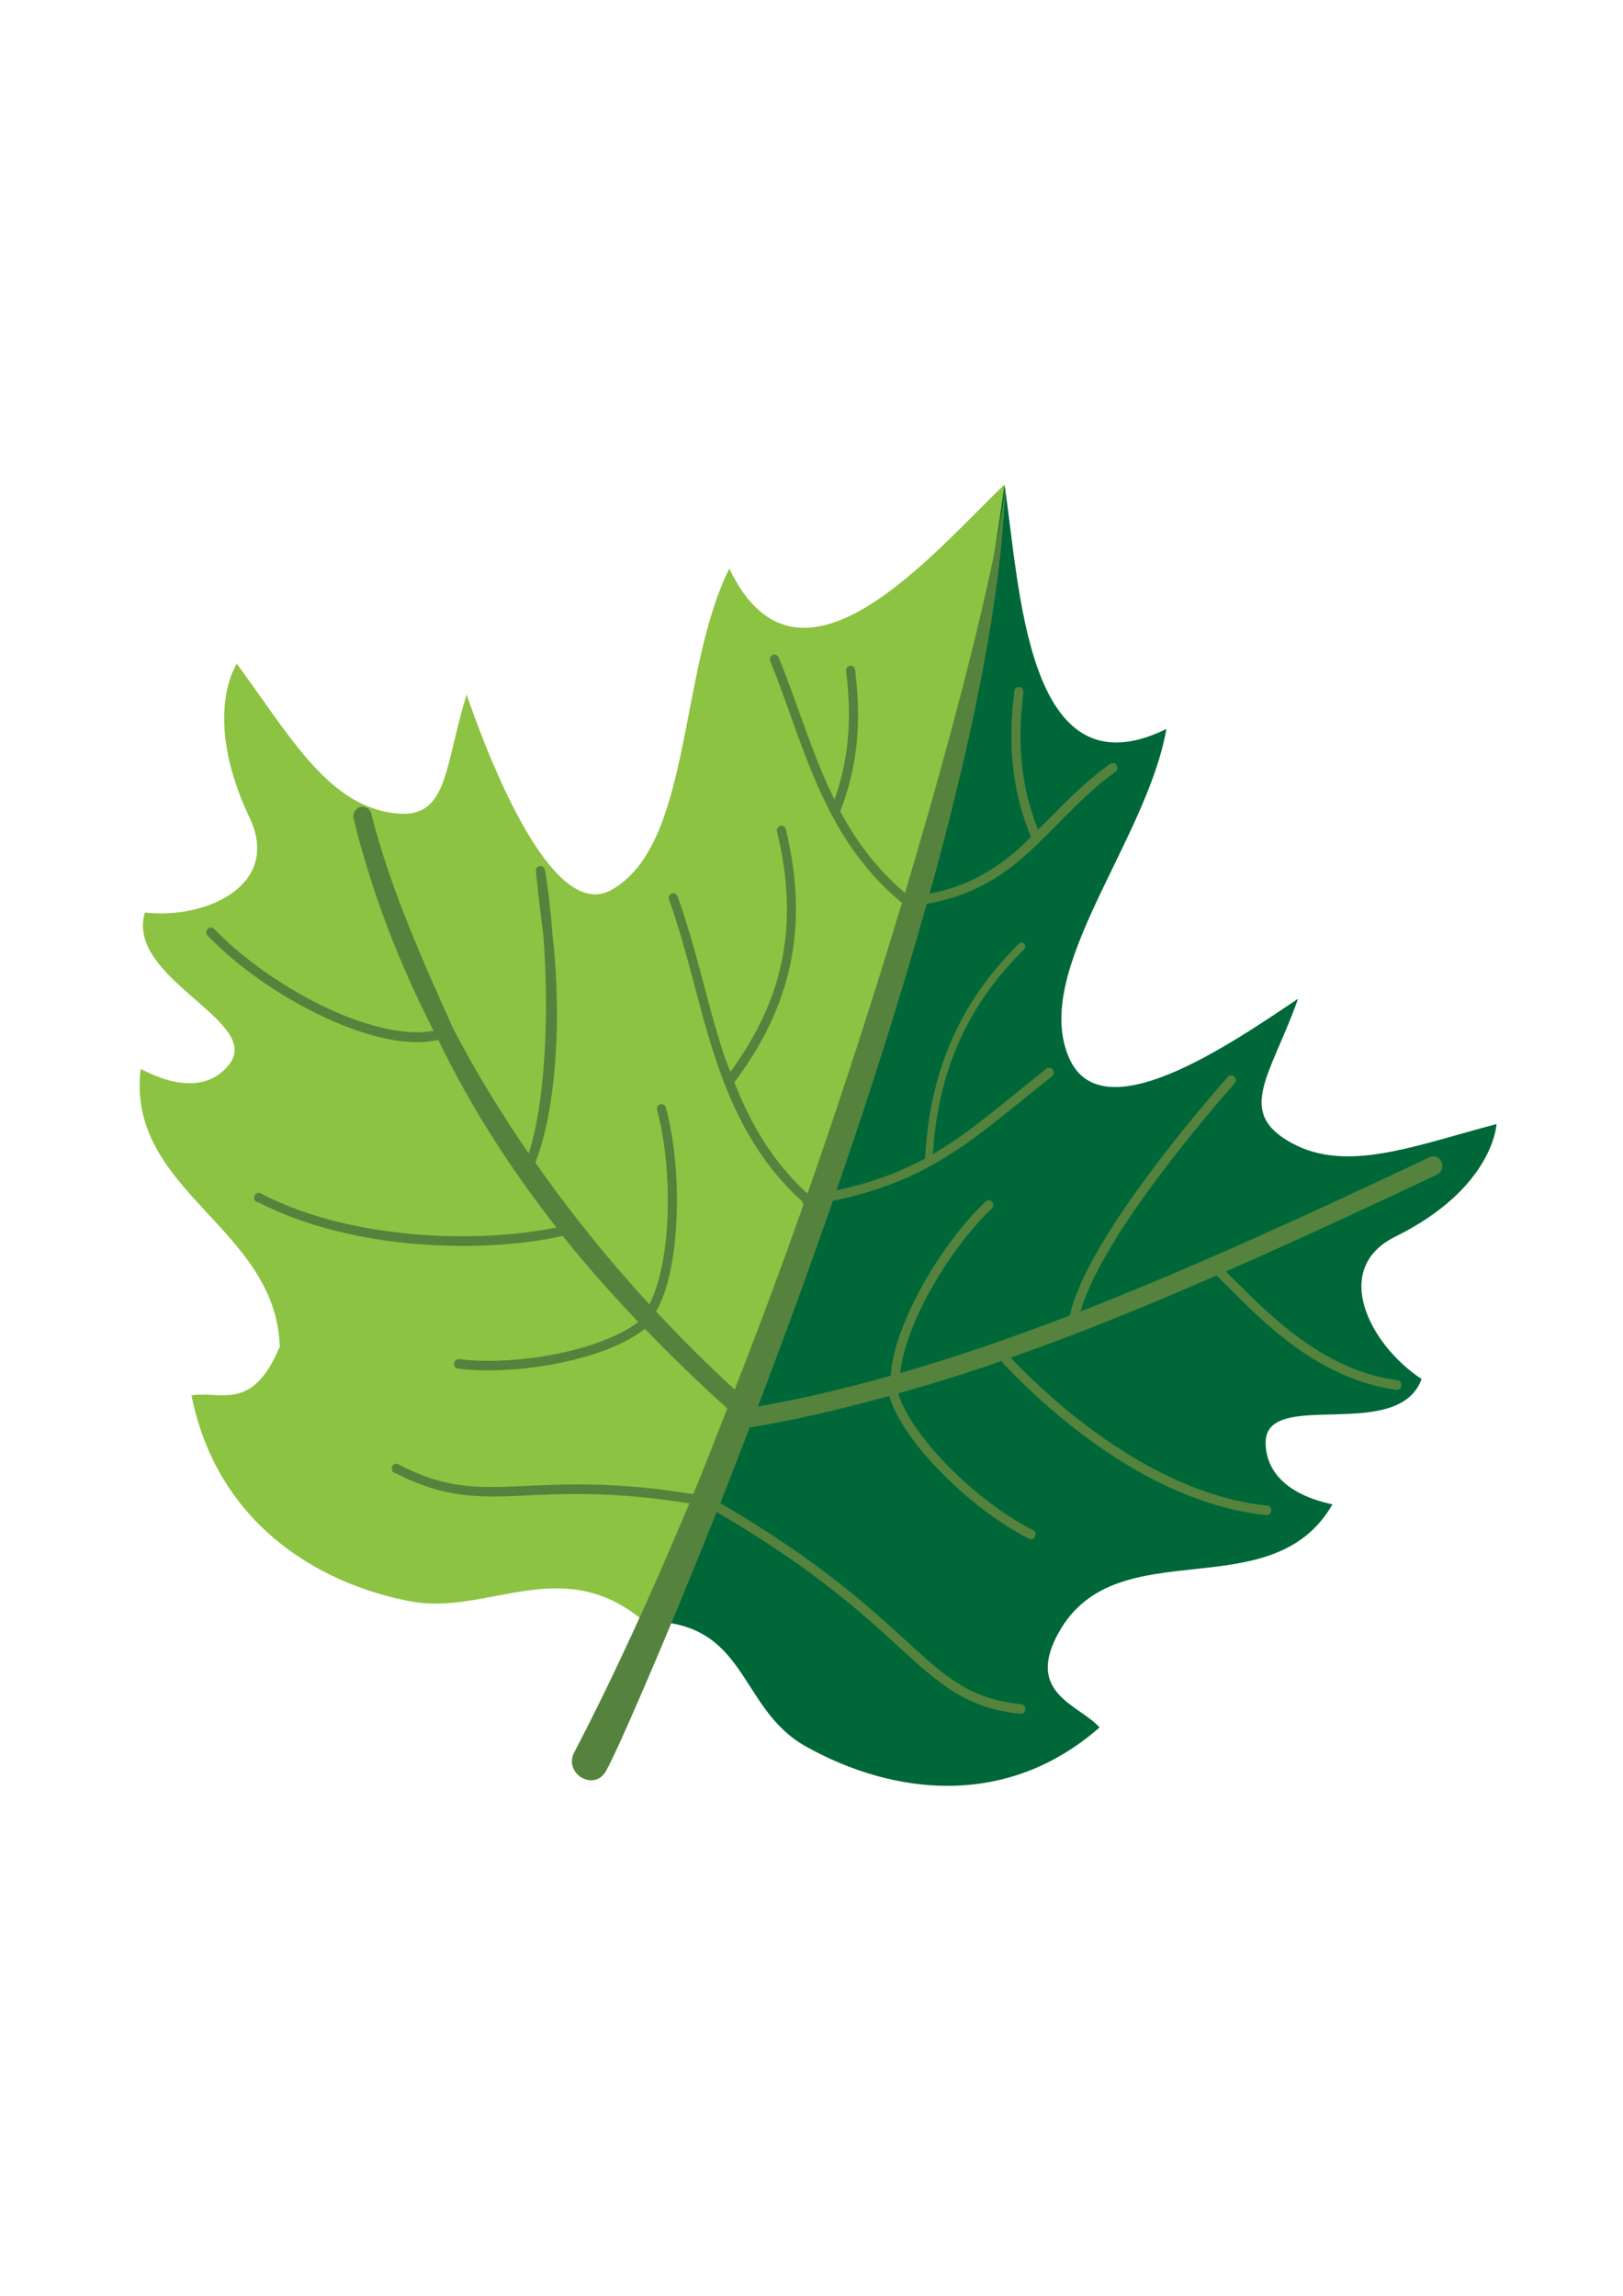 <svg xmlns="http://www.w3.org/2000/svg" xmlns:xlink="http://www.w3.org/1999/xlink" width="794" zoomAndPan="magnify" viewBox="0 0 595.5 842.25" height="1123" preserveAspectRatio="xMidYMid meet" version="1.0"><defs><clipPath id="e0d18cbda1"><path d="M 236 177.645 L 549.453 177.645 L 549.453 656 L 236 656 Z M 236 177.645 " clip-rule="nonzero"/></clipPath><clipPath id="402dfff70d"><path d="M 51 177.645 L 369 177.645 L 369 595 L 51 595 Z M 51 177.645 " clip-rule="nonzero"/></clipPath></defs><g clip-path="url(#e0d18cbda1)"><path fill="#006838" d="M 236.277 594.727 C 274.836 594.324 270.402 626.562 295.723 640.707 C 327.516 658.461 369.195 663.73 403.457 633.688 C 395.816 625.266 375.832 621.203 388.598 598.617 C 409.969 560.816 466.535 590.66 488.906 551.859 C 471.957 548.27 464.422 539.582 464.383 529.258 C 464.324 508.992 512.969 529.574 521.598 505.879 C 502.527 493.363 488.184 465.406 511.938 453.668 C 548.129 435.777 549.09 412.359 549.09 412.359 C 519.113 420.223 494.324 430.371 474.047 419.375 C 453.051 407.988 466.363 394.457 476.273 366.383 C 450.129 383.977 404.281 415.223 392.312 388.199 C 378.129 356.176 420.652 308.832 427.977 267.406 C 376.094 292.891 374.258 214.062 368.535 177.781 C 324.27 306.707 244.93 426.617 236.277 594.727 Z M 236.277 594.727 " fill-opacity="1" fill-rule="evenodd"/></g><g clip-path="url(#402dfff70d)"><path fill="#8cc342" d="M 236.23 594.734 C 206.223 569.34 178.84 592.832 150.621 587.453 C 115.18 580.695 79.367 557.715 70.254 511.863 C 81.23 510.23 92.598 518.062 102.648 494.02 C 101.32 450.094 46.219 437.078 51.613 392.09 C 67.031 400.297 78.082 398.383 84.211 390.312 C 96.25 374.457 45.918 358.953 53.16 334.754 C 75.52 337.344 103.305 324.738 91.613 300.078 C 73.801 262.504 86.895 243.508 86.895 243.508 C 105.762 269.18 119.203 293.266 141.613 297.828 C 164.812 302.555 162.375 283.281 171.203 254.809 C 181.777 285.406 203.707 337.723 224.16 326.547 C 254 310.238 248.859 245.852 267.613 208.59 C 293.242 262.332 342.605 202.504 368.551 177.77 C 352.945 294.855 309.719 441.938 236.23 594.734 Z M 236.23 594.734 " fill-opacity="1" fill-rule="evenodd"/></g><path fill="#55833d" d="M 368.852 178.625 C 367.391 220.168 356.297 272.922 341.09 327.844 C 355.453 325.062 365.602 318.711 374.57 310.645 C 375.859 309.48 377.094 308.109 378.355 306.891 L 378.324 306.863 C 378.137 306.672 377.996 306.434 377.91 306.176 C 372.527 292.562 369.277 276.379 372.191 253.535 C 372.293 252.621 373.062 251.953 373.938 252 C 374.918 252.062 375.645 252.98 375.508 254 C 372.688 276.078 375.746 291.336 380.859 304.426 C 388.918 296.402 396.848 287.797 407.285 280.27 C 407.559 280.062 407.891 279.945 408.227 279.941 C 409.938 279.867 410.641 282.211 409.195 283.172 C 396.516 292.316 387.477 303.664 376.734 313.328 C 367.188 321.918 355.914 328.844 340.02 331.566 C 330.203 366.641 318.859 402.191 306.906 436.688 C 320.066 433.82 330.363 429.914 339.418 424.969 C 340.805 399.59 348.203 371.418 373.863 346.223 C 374.125 345.949 374.484 345.801 374.855 345.812 C 376.098 345.844 376.656 347.453 375.719 348.305 C 351.172 372.406 343.859 398.953 342.266 423.406 C 355.945 415.426 367.535 405.035 383.918 392.102 C 384.281 391.801 384.742 391.672 385.199 391.742 C 386.672 391.98 387.133 393.969 385.93 394.895 C 357.492 417.344 342.551 432.859 305.605 440.496 C 296.402 466.906 287.121 492.359 278.082 515.957 C 294.062 513.199 310.344 509.324 326.836 504.672 C 327.383 495.715 331.477 484.52 337.539 473.285 C 344.113 461.105 352.852 449.102 361.641 440.797 C 361.977 440.477 362.418 440.309 362.871 440.332 C 364.355 440.438 364.98 442.371 363.863 443.402 C 355.449 451.348 346.848 463.133 340.438 475.008 C 334.797 485.457 331.078 495.895 330.281 503.738 C 350.684 497.848 371.434 490.691 392.535 482.566 C 395.168 470.996 403.629 456.191 414.289 440.852 C 425.703 424.43 439.398 407.684 450.48 395.059 C 450.824 394.66 451.328 394.445 451.84 394.484 C 453.262 394.555 453.945 396.355 452.961 397.441 C 441.945 409.992 428.281 426.648 416.977 442.906 C 407.141 457.062 399.434 470.812 396.426 481.113 C 437.969 464.926 480.766 445.211 524.461 424.555 C 524.965 424.309 525.523 424.195 526.082 424.227 C 529.574 424.469 530.41 429.469 527.203 430.941 C 501.043 443.301 475.23 455.25 449.723 466.438 C 463.852 480.281 483.801 502.34 512.684 506.344 C 514.93 506.605 514.508 510.148 512.266 509.82 C 481.215 505.516 460.262 481.43 446.355 467.914 C 420.809 479.055 395.605 489.324 370.836 498.07 C 391.547 519.945 427.109 548.398 464.742 552.305 C 467.164 552.332 466.812 556.23 464.426 555.781 C 425.117 551.707 388.898 522.273 367.938 499.988 C 367.746 499.789 367.602 499.547 367.52 499.277 C 354.73 503.73 342.082 507.625 329.527 511.191 C 331.871 518.797 338.852 528.672 347.883 537.844 C 357.234 547.332 368.641 556.102 378.852 561.23 C 381.145 562.121 379.516 565.695 377.418 564.383 C 366.746 559.023 355.145 550.086 345.559 540.363 C 336.234 530.898 328.875 520.816 326.262 512.07 C 309.332 516.766 292.57 520.781 276.098 523.488 C 275.773 523.531 275.449 523.531 275.133 523.488 C 271.461 532.988 267.75 542.688 264.266 551.426 C 300.301 572.371 319.262 589.836 333 602.426 C 347.293 615.531 356.113 623.266 374.676 625.188 C 376.887 625.438 376.551 628.91 374.34 628.691 C 354.988 626.688 345.129 618.211 330.809 605.082 C 317.086 592.508 298.492 575.383 262.961 554.688 C 242.422 606.062 225.785 643.73 222.668 649.07 C 218.52 657.934 205.98 650.562 211.023 642.223 C 225.453 614.473 239.484 583.633 252.934 551.512 C 224.367 546.918 205.816 548.02 190.785 548.715 C 174.891 549.453 162.227 549.242 145.242 540.496 C 145.227 540.488 145.199 540.508 145.184 540.496 C 145.121 540.492 145.078 540.484 145.027 540.469 C 144.891 540.438 144.758 540.379 144.633 540.305 C 143.074 539.465 143.637 536.992 145.391 536.988 L 145.781 536.988 L 146.148 537.184 C 162.898 545.969 174.625 545.949 190.645 545.207 C 205.75 544.508 224.875 543.316 254.234 548.109 C 254.293 548.117 254.309 548.121 254.367 548.141 C 258.656 537.836 262.703 527.191 266.852 516.668 C 256.43 507.293 246.363 497.555 236.637 487.473 C 229.848 492.867 219.25 496.961 207.336 499.578 C 204.07 500.297 200.727 500.906 197.359 501.387 C 187.262 502.836 176.98 503.172 168.164 502.098 C 165.84 501.922 166.258 498.227 168.555 498.617 C 179.805 499.992 193.922 498.957 206.656 496.152 C 218.043 493.652 228.102 489.625 234.207 484.98 C 224.539 474.832 215.219 464.367 206.473 453.398 C 177.117 459.945 129.203 458.793 94.891 441.102 L 94.859 441.102 C 94.801 441.105 94.758 441.105 94.703 441.102 C 94.645 441.094 94.586 441.086 94.52 441.074 C 94.387 441.043 94.254 440.984 94.129 440.91 C 92.566 440.07 93.133 437.598 94.887 437.594 L 95.277 437.594 L 95.645 437.785 C 128.309 454.926 175.258 456.285 204.145 450.273 C 187.531 429.051 172.773 406.281 160.797 381.445 C 150.062 384.062 135.219 380.57 119.93 373.586 C 104.117 366.363 87.992 355.434 76.215 343.262 C 75.238 342.281 75.723 340.551 77.051 340.281 C 77.109 340.266 77.172 340.25 77.234 340.25 C 77.352 340.238 77.461 340.238 77.574 340.25 C 77.953 340.293 78.301 340.484 78.566 340.77 C 89.965 352.547 105.824 363.328 121.262 370.375 C 135.742 376.992 149.711 380.027 159.102 378.156 C 146.414 353.305 136.277 327.234 129.777 300.371 C 129.195 298.176 130.738 295.996 132.906 295.934 C 134.496 295.887 135.891 297.023 136.25 298.645 C 143.328 326.547 155.848 354.078 166.336 377.441 C 174.547 393.234 183.898 408.434 193.965 423.098 C 197.48 412.766 199.664 395.992 200.203 377.605 C 200.535 366.223 200.207 354.387 199.367 343.148 C 198.242 334.961 197.5 327.695 196.652 319.812 C 196.43 318.699 197.266 317.66 198.348 317.703 C 199.141 317.734 199.805 318.336 199.941 319.156 C 201.207 326.359 202.086 334.469 202.711 342.844 C 206.309 373.715 203.938 407.426 196.441 426.52 C 209.359 444.984 223.438 462.367 238.25 478.477 C 241.941 471.512 244.312 459.914 244.883 447.145 C 245.496 433.516 244.203 418.723 241.121 407.297 C 240.77 406.07 241.742 404.875 242.953 405.047 C 243.617 405.152 244.16 405.652 244.336 406.336 C 247.551 418.277 248.852 433.332 248.227 447.309 C 247.621 460.859 245.238 473.266 240.73 481.109 C 250.16 491.223 259.789 500.789 269.586 509.758 C 278.379 487.188 286.859 464.508 294.84 441.828 C 294.582 441.559 294.418 441.199 294.371 440.816 C 260.715 410.094 258.992 367.359 245.484 330.082 C 245.316 329.641 245.328 329.145 245.516 328.711 C 245.648 328.395 245.883 328.125 246.168 327.945 C 246.445 327.758 246.773 327.664 247.105 327.672 C 247.781 327.699 248.363 328.16 248.598 328.82 C 255.52 347.922 259.363 367.949 265.621 386.918 C 266.324 389.047 267.199 391.113 267.973 393.211 C 284.746 370.195 294.445 343.473 285.102 305.102 C 284.785 303.871 285.781 302.707 286.98 302.91 C 287.652 303.031 288.191 303.555 288.34 304.254 C 298.145 344.516 287.34 373.129 269.434 397.047 C 274.504 409.898 281.082 422.105 291.238 432.93 C 292.824 434.617 294.523 436.266 296.281 437.887 C 309.242 400.84 320.859 364.676 330.934 331.203 C 319.438 321.703 311.391 310.672 305.184 298.996 C 305.051 298.816 304.938 298.613 304.871 298.391 C 295.281 280.137 289.938 260.41 282.621 242.57 C 282.129 241.406 282.949 240.098 284.164 240.105 C 284.84 240.109 285.449 240.543 285.703 241.199 C 292.691 258.238 297.855 276.434 306.176 293.352 C 310.547 280.969 313.023 266.535 310.434 246.242 C 310.262 245.125 311.133 244.129 312.207 244.215 C 313.016 244.273 313.664 244.934 313.75 245.777 C 316.609 268.203 313.496 284.164 308.293 297.625 C 314.105 308.508 321.625 318.688 332.055 327.562 C 353.055 257.402 366.707 200.488 368.852 178.617 Z M 368.852 178.625 " fill-opacity="1" fill-rule="evenodd"/></svg>